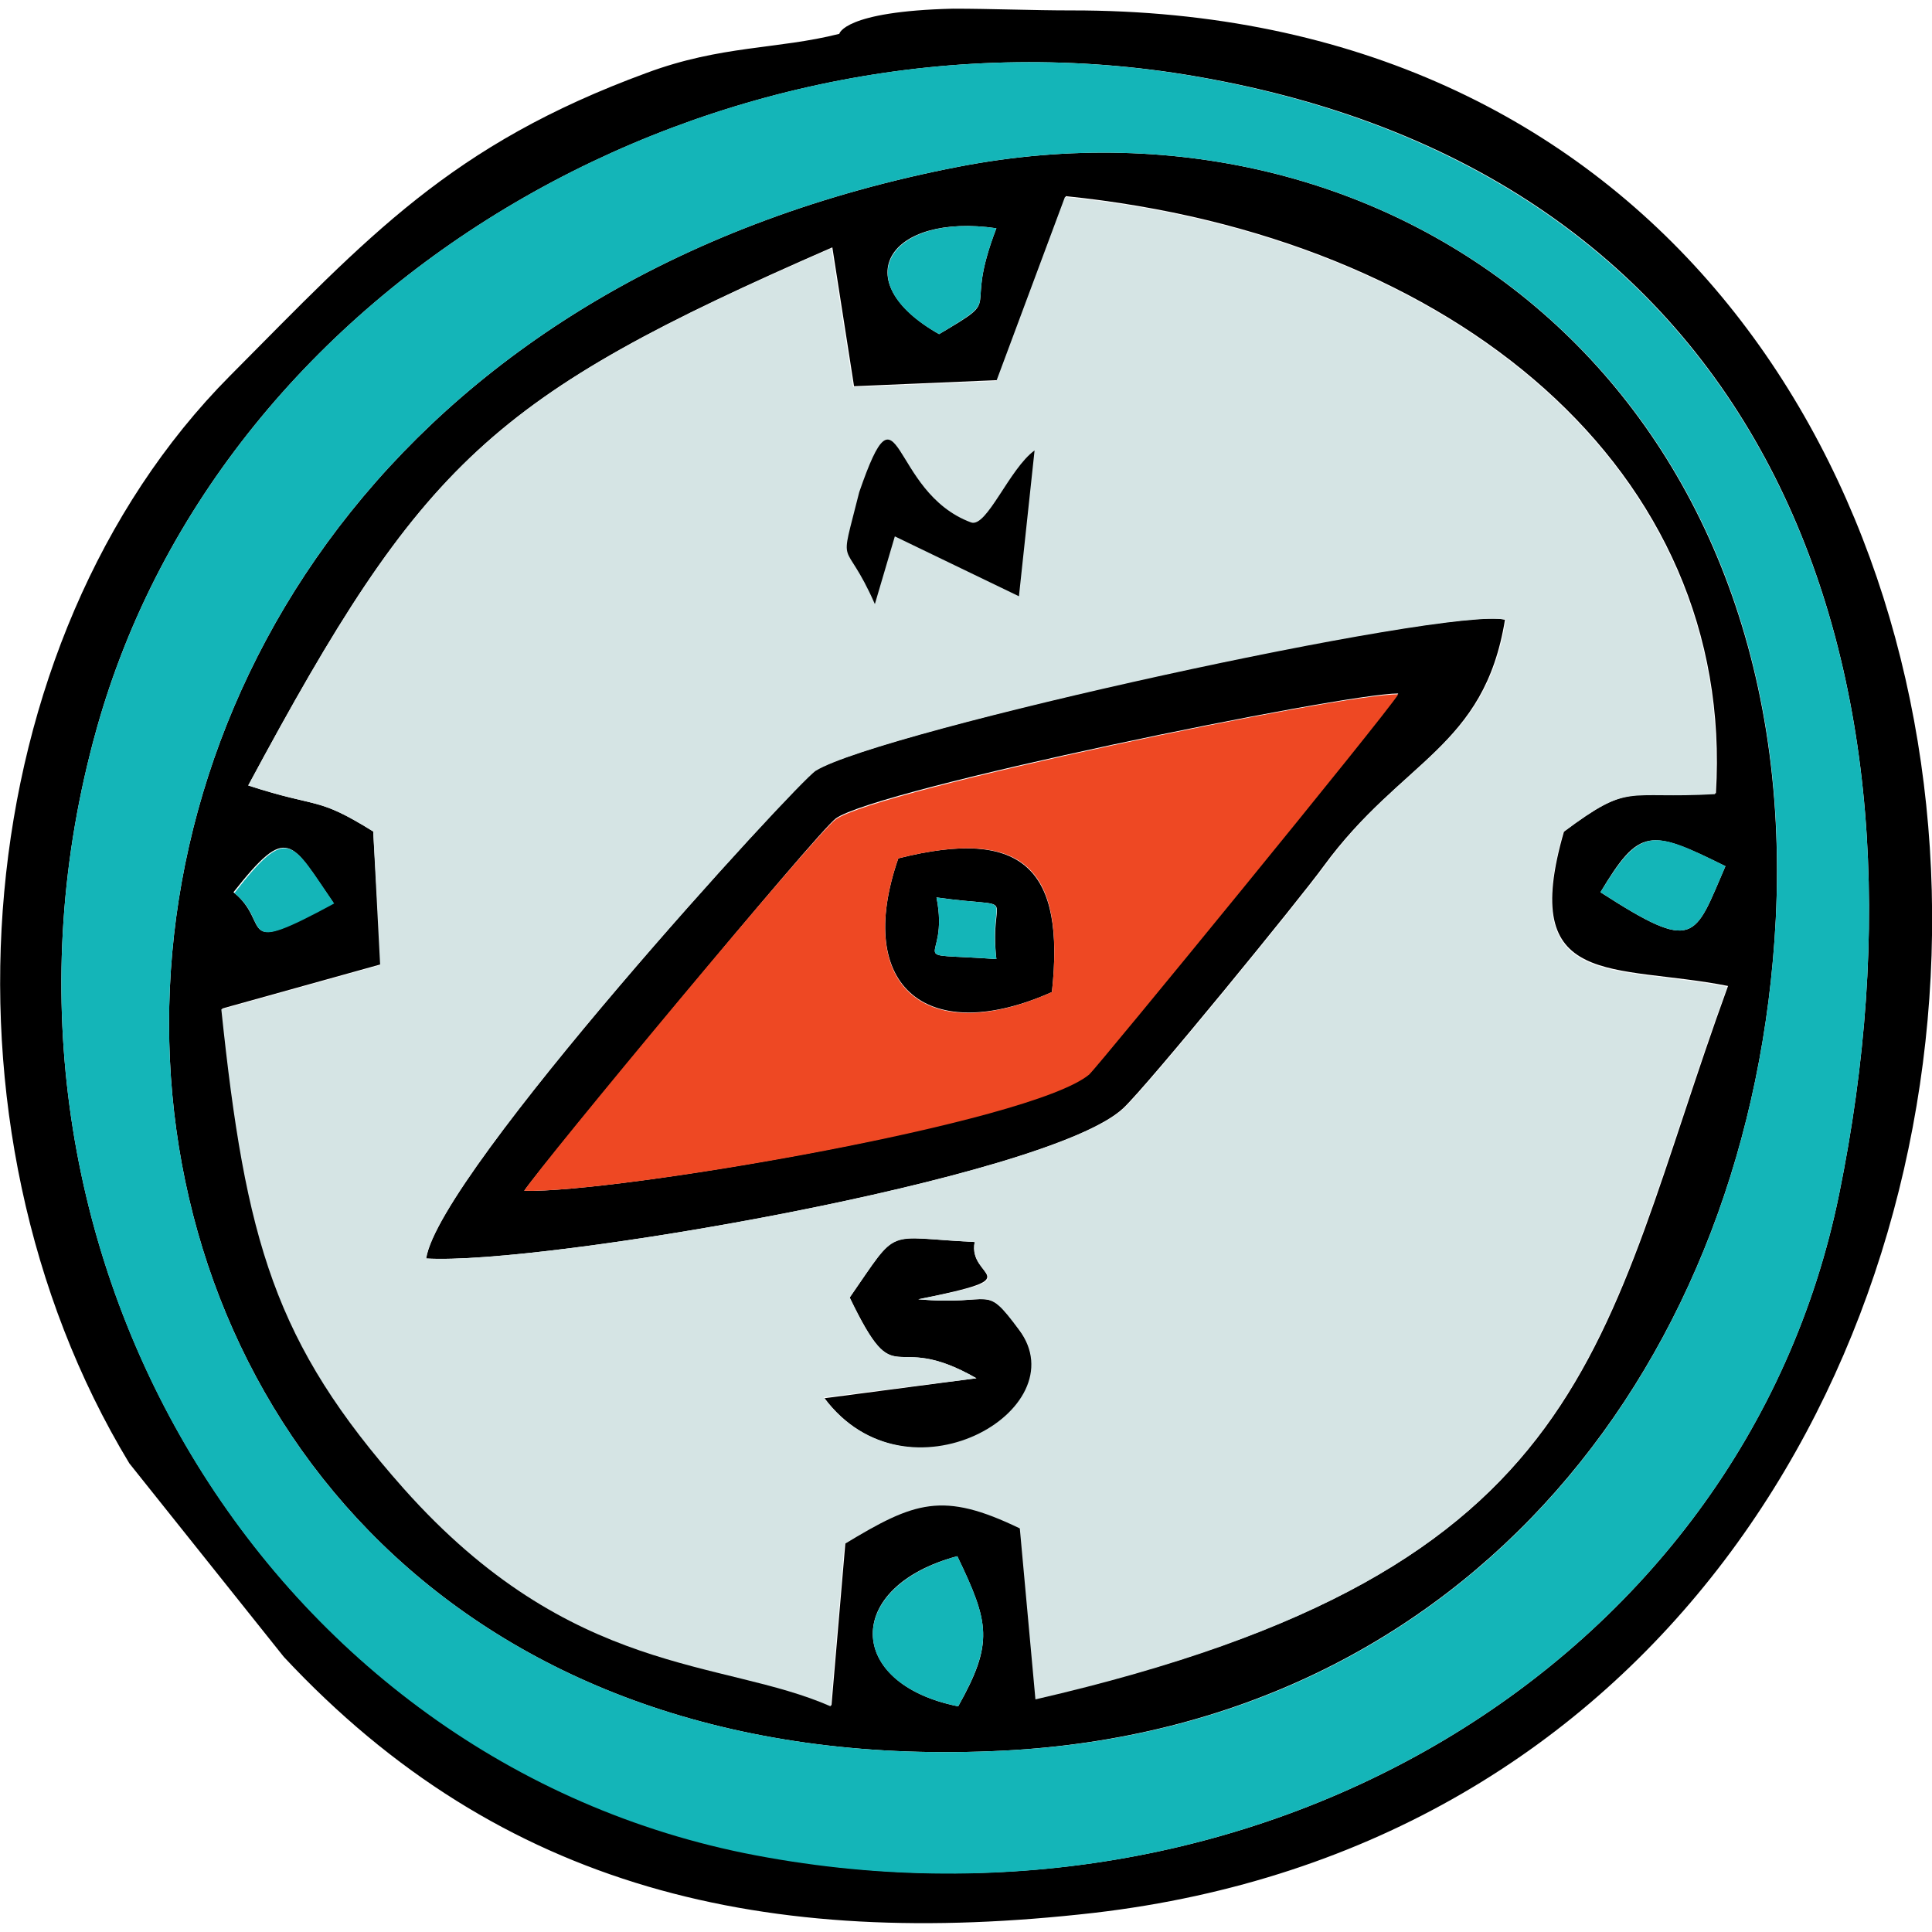 <?xml version="1.0" encoding="utf-8"?>
<!-- Generator: Adobe Illustrator 24.1.2, SVG Export Plug-In . SVG Version: 6.00 Build 0)  -->
<svg version="1.1" id="Слой_1" xmlns="http://www.w3.org/2000/svg" xmlns:xlink="http://www.w3.org/1999/xlink" x="0px" y="0px"
	 viewBox="0 0 222.6 222.6" style="enable-background:new 0 0 222.6 222.6;" xml:space="preserve">
<style type="text/css">
	.st0{fill-rule:evenodd;clip-rule:evenodd;}
	.st1{fill-rule:evenodd;clip-rule:evenodd;fill:#14B5B8;}
	.st2{fill-rule:evenodd;clip-rule:evenodd;fill:#D5E4E4;}
	.st3{fill-rule:evenodd;clip-rule:evenodd;fill:#EE4823;}
</style>
<path class="st0" d="M110.3,179.3c3.7,7.7,4.2,10,0.1,17.3C97.4,194,97.2,182.8,110.3,179.3z M184.4,102.8c4.5-7.5,5.7-7.3,14.4-3
	C195.2,108.1,195.4,109.9,184.4,102.8z M26.9,102.8c6.3-8,6.6-5.9,11.5,1.2C26.9,110.4,31.4,106.4,26.9,102.8z M28.6,90.5
	c20.1-37.4,27.9-44.8,67.3-62l2.5,16l16.5-0.7l7.9-21.2c45,4.6,77.2,31.7,74.9,68.8c-10.4,0.6-9.8-1.3-17.5,4.4
	c-5.3,18.3,5.7,15.2,18.9,17.8c-15,41.2-14.7,67.2-79.7,82.1l-1.8-19.7c-8.9-4.3-12.2-3.1-20.2,1.8l-1.6,18.7
	c-12.5-5.5-29.8-3.4-49.2-25.1c-14.9-16.8-18.3-28.5-21-55.2l18.3-5.1L43,95.8C36.4,91.7,36.9,93.2,28.6,90.5z M108.2,38.5
	c-10.9-6.2-5.7-14,6.6-12.2C110.8,36.7,116,33.9,108.2,38.5L108.2,38.5z M110.5,19.2C-16.9,43.8-6.3,208,115.7,201.7
	c53.6-2.8,86.3-45,88.9-95.8C207.6,45,161.3,9.4,110.5,19.2L110.5,19.2z"/>
<path class="st0" d="M211.9,137.6c-11.1,54.4-67.8,87.8-126.2,75.8C30.1,202-5.3,142.9,11.1,84.1C25.6,32,83-0.7,137.8,8.8
	C204.5,20.3,224.2,77.3,211.9,137.6z M96.7,3.9c-7.1,1.8-13.6,1.3-22.2,4.5c-22.6,8.3-32,18.8-48,34.9
	C-3.8,73.8-8.7,129.6,14.9,168.6l17.8,22.3c25.1,26.9,55.6,33.8,93.3,29.5C255.3,205.4,255.2,1,123.4,1.2c-4.4,0-9.2-0.2-13.6-0.2
	C97.2,1.3,96.7,3.9,96.7,3.9z"/>
<path class="st0" d="M60.4,137.2c1.9-2.8,33.8-41.4,35.9-42.9c4.7-3.4,58.4-14.4,64.8-14.4c-1.4,2.2-34.7,43-35.6,43.8
	C118.8,129.3,70.8,137.5,60.4,137.2z M49.1,145c13.2,0.8,71.6-9.2,80.3-17.3c2.8-2.6,20.5-24.3,23.1-27.9
	c9-12.3,18.5-13.6,20.9-28.4c-7-1.6-72,12.8-79.5,17.4C91.9,90.1,50.6,135.1,49.1,145L49.1,145z"/>
<path class="st0" d="M105.8,149.7c13.4-2.7,5.6-2.3,6.5-6.6c-10.6-0.5-8.6-2-14.4,6.4c5.6,11.6,4.5,3.5,14.6,9.3L95,161.1
	c9.6,12.8,29.4,1.4,22.5-7.8C113.4,147.7,114.7,150.5,105.8,149.7z"/>
<path class="st0" d="M107.9,103.4c10,1.4,6-1,6.9,7.1C103.5,109.7,109.5,111.4,107.9,103.4z M103.5,98.9c-5.2,15,3.6,21.7,17.7,15.4
	C122.7,100.4,118.1,95.2,103.5,98.9z"/>
<path class="st1" d="M110.5,19.2c50.8-9.8,97.2,25.8,94.1,86.7c-2.6,50.8-35.3,93.1-88.9,95.8C-6.3,208-16.9,43.8,110.5,19.2z
	 M211.9,137.6c12.3-60.3-7.4-117.2-74.2-128.8C83-0.7,25.6,32,11.1,84.1c-16.4,58.8,19,118,74.6,129.4
	C144.2,225.3,200.8,192,211.9,137.6z"/>
<path class="st1" d="M110.3,179.3c-13.1,3.6-12.9,14.7,0.1,17.3C114.5,189.2,114,187,110.3,179.3z"/>
<path class="st1" d="M108.2,38.5c7.8-4.7,2.6-1.8,6.6-12.2C102.6,24.5,97.3,32.4,108.2,38.5z"/>
<path class="st1" d="M198.8,99.8c-8.6-4.3-9.8-4.5-14.4,3C195.4,109.9,195.2,108.1,198.8,99.8z"/>
<path class="st1" d="M38.5,104.1c-4.9-7.1-5.2-9.3-11.5-1.2C31.4,106.4,26.9,110.4,38.5,104.1z"/>
<path class="st1" d="M114.8,110.5c-1-8.1,3.1-5.7-6.9-7.1C109.5,111.4,103.5,109.7,114.8,110.5z"/>
<path class="st2" d="M105.8,149.7c8.8,0.8,7.5-2,11.6,3.5c6.9,9.2-12.9,20.7-22.5,7.8l17.6-2.2c-10.1-5.8-9,2.3-14.6-9.3
	c5.8-8.3,3.8-6.9,14.4-6.4C111.5,147.5,119.3,147.1,105.8,149.7z M49.1,145c1.5-9.9,42.8-54.9,44.9-56.2
	c7.5-4.6,72.6-18.9,79.5-17.4c-2.4,14.8-11.9,16-20.9,28.4c-2.7,3.7-20.3,25.3-23.1,27.9C120.7,135.8,62.3,145.8,49.1,145z
	 M28.6,90.5c8.3,2.7,7.8,1.2,14.4,5.3l0.8,15.4l-18.3,5.1c2.8,26.7,6.1,38.4,21,55.2c19.4,21.8,36.7,19.6,49.2,25.1l1.6-18.7
	c8.1-4.9,11.3-6.1,20.2-1.8l1.8,19.7c65.1-15,64.7-41,79.7-82.1c-13.2-2.6-24.1,0.5-18.9-17.8c7.7-5.8,7.1-3.8,17.5-4.4
	c2.4-37.1-29.9-64.3-74.9-68.8l-7.9,21.2l-16.5,0.7l-2.5-16C56.5,45.7,48.7,53.1,28.6,90.5z"/>
<path class="st3" d="M103.5,98.9c14.7-3.7,19.2,1.4,17.7,15.4C107,120.7,98.3,113.9,103.5,98.9z M60.4,137.2
	c10.4,0.3,58.4-7.8,65.1-13.4c0.9-0.8,34.3-41.6,35.6-43.8c-6.3-0.1-60,11-64.8,14.4C94.2,95.8,62.2,134.3,60.4,137.2z"/>
<path class="st0" d="M99,56.7c-2.4,9.6-1.8,4.7,1.8,12.9l2.3-7.8l14.3,6.9l1.8-16.8c-2.9,2.1-5.5,8.9-7.3,8.3
	C102.4,56.7,103.8,42.8,99,56.7z"/>
</svg>
